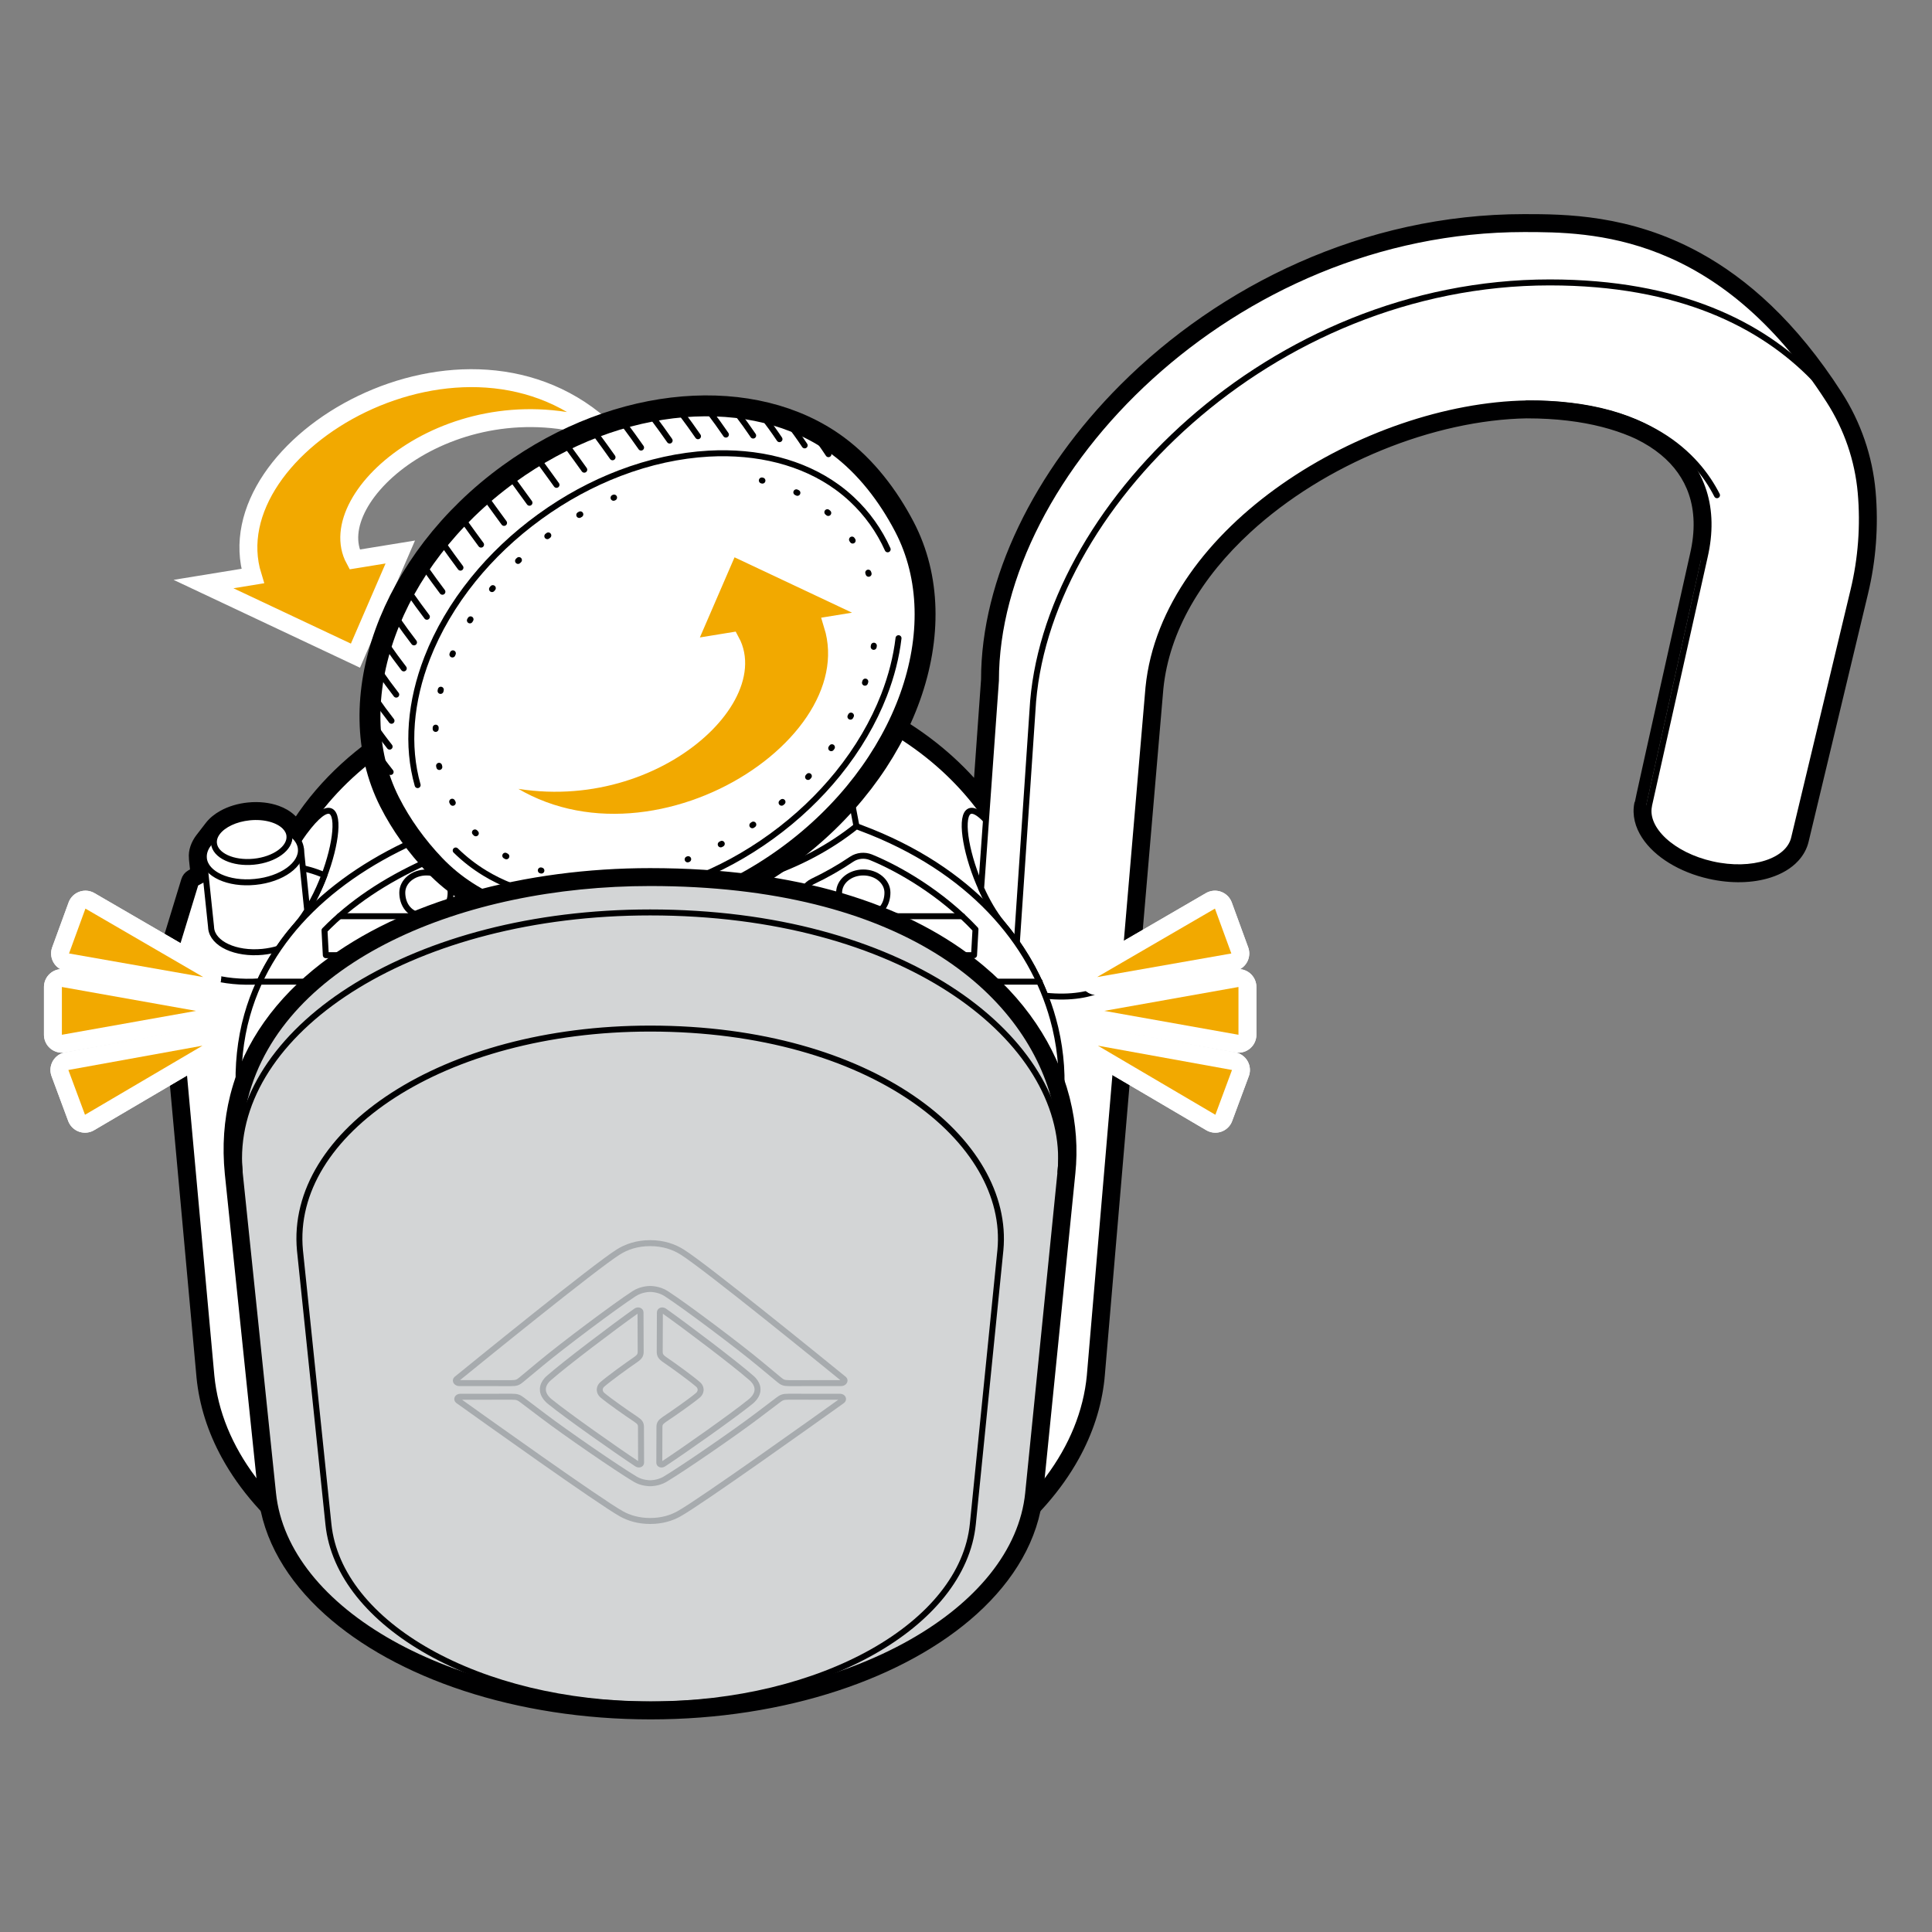 <?xml version="1.0" encoding="UTF-8"?><svg xmlns="http://www.w3.org/2000/svg" width="161.749" height="161.749" viewBox="0 0 161.749 161.749"><rect x="0" y="0" width="161.749" height="161.749" fill="#808080" stroke="none"/><g id="uuid-4b40a15c-89a4-400e-b81c-2cf73d6400c8"><g id="uuid-7f59cc2a-00d1-45a0-b5b2-4e48640c64f9"><path d="M87.79,92.237l-2.705,28.764M25.866,70.843c.516-.753.921-1.244,1.219-1.552-.003.072-.008.151-.015.235-.158,1.897-1.286,5.171-2.882,7.144M84.637,69.712c-.904-1.319-1.707-2.225-2.436-2.607-.236-.124-.527-.227-.852-.226-.305.001-.599.095-.849.281-.345.257-.514.618-.601.905-.147.482-.156,1.063-.109,1.627.188,2.256,1.448,5.921,3.321,8.236M152.57,30.944c-2.155-2.213-4.907-4.2-8.402-5.675-3.862-1.63-8.608-2.624-14.423-2.624-12.64,0-24.022,5.436-32.077,13.081-7.179,6.814-11.797,15.465-12.226,23.701l-1.309,19.419M127.838,34.776c4.978,0,8.375,1.098,10.696,2.523,2.276,1.397,3.577,3.146,4.322,4.614M37.438,69.851l.541-2.851c.043-.226.15-.436.321-.631.262-.299.668-.549,1.143-.705,4.102-1.34,8.058-2.117,14.682-2.117,6.624,0,10.58.777,14.682,2.117.475.155.881.406,1.143.705.171.195.278.405.321.631l.448,2.358M69.411,65.655c-3.811,2.943-9.283,4.819-15.404,4.819-6.048,0-11.462-1.833-15.269-4.719M41.021,75.708h-12.608M80.561,75.708h-13.606M50.406,75.708h-4.327M61.898,75.708h-4.408M21.731,83.184h65.311M34.419,136.6c5.547,2.79,12.515,4.439,20.059,4.439s14.5-1.648,20.045-4.437c3.882-1.952,7.095-4.478,9.31-7.417,2.658-2.108,4.8-4.526,6.268-7.178,1.141-2.062,1.873-4.263,2.118-6.561.007-.068.014-.136.025-.297,0,0,0,0-.004.073l2.932-34.441h0s1.975-23.111,1.976-23.126c.496-4.946,3.278-9.51,7.362-13.268,6.283-5.782,15.463-9.48,23.337-9.613,5-.043,8.928,1.099,11.353,3.095,1.159.954,1.98,2.106,2.432,3.439.486,1.433.565,3.134.104,5.117,0,0-4.677,20.879-4.677,21.036,0-.068.007-.135.021-.202-.201.975.075,1.923.596,2.728,1.012,1.567,3.062,2.811,5.443,3.345,1.82.411,3.612.36,5.054-.105.858-.276,1.637-.714,2.204-1.337.39-.428.678-.941.806-1.513l4.967-20.728c.658-2.735.882-5.627.627-8.506-.257-2.897-1.224-5.699-2.793-8.143-3.793-5.907-7.876-9.485-11.817-11.638-5.802-3.17-11.187-3.186-14.574-3.186-13.366,0-25.355,5.961-33.611,14.217-7.16,7.16-11.6,16.139-11.598,24.511l-.629,8.827c-2.073-2.394-4.717-4.526-7.968-6.229-4.997-2.618-11.407-4.209-19.361-4.209-7.44,0-14.778,1.755-20.666,5.179-3.64,2.117-6.741,4.88-8.954,8.272l-.243-.246c-.02-.021-.042-.04-.064-.059-.348-.33-.781-.571-1.238-.736-.724-.261-1.582-.358-2.465-.271-.822.081-1.589.315-2.223.666-.444.246-.847.563-1.148.953-.002.002-.004.005-.006.007-.014.018-.027.036-.029.039-.017.022-.731.947-.735.951-.404.529-.652,1.176-.588,1.796v.02c0,.035.002.07.005.104l.101.96c-.1.053-.198.108-.295.164-.219.127-.382.332-.456.574l-1.878,6.144c-.038.124-.051.254-.04.383,0,0,3.194,35.079,3.194,35.085.225,2.323.948,4.55,2.088,6.635,1.468,2.685,3.627,5.132,6.313,7.263,2.216,2.94,5.432,5.468,9.317,7.421Z" style="fill:none; stroke:#000001; stroke-linecap:round; stroke-linejoin:round; stroke-width:.5px;"/><path d="M88.039,92.261l-2.705,28.764M25.66,70.702c.777-1.134,1.324-1.71,1.657-1.953.025.183.032.447.003.798-.162,1.942-1.306,5.264-2.937,7.28M84.431,69.853c-.905-1.319-1.678-2.177-2.346-2.527-.213-.112-.463-.198-.735-.197-.253,0-.495.078-.701.232-.285.212-.432.517-.511.777-.133.437-.145.981-.099,1.534.184,2.211,1.428,5.827,3.266,8.099M152.391,31.118c-2.132-2.19-4.857-4.158-8.32-5.619-3.827-1.615-8.539-2.604-14.326-2.604-12.567,0-23.891,5.405-31.905,13.013-7.146,6.783-11.723,15.377-12.149,23.537l-1.309,19.419M127.838,34.526c5.015,0,8.459,1.106,10.827,2.56,2.321,1.425,3.652,3.212,4.414,4.714M37.192,69.804l.541-2.851c.052-.275.182-.525.379-.749.299-.339.746-.612,1.253-.777,4.128-1.349,8.111-2.129,14.76-2.129,6.649,0,10.632.78,14.76,2.129.507.166.955.438,1.253.777.197.224.327.474.379.749l.448,2.358M69.564,65.853c-3.859,2.98-9.387,4.872-15.556,4.872-6.096,0-11.564-1.847-15.42-4.77M41.021,75.958h-12.608M80.561,75.958h-13.606M50.406,75.958h-4.327M61.898,75.958h-4.408M21.731,82.934h65.311M34.531,136.377c5.509,2.77,12.438,4.413,19.947,4.413s14.426-1.641,19.932-4.41c3.867-1.945,7.054-4.457,9.242-7.37,2.648-2.096,4.776-4.496,6.229-7.123,1.126-2.035,1.846-4.204,2.088-6.466.007-.067.014-.134.023-.271,0,0,0,0-.003.052l2.932-34.441s1.976-23.129,1.976-23.129c.504-5.025,3.328-9.642,7.442-13.427,6.326-5.821,15.564-9.545,23.504-9.679,5.032-.043,9.027,1.104,11.514,3.152,1.192.981,2.042,2.171,2.51,3.552.503,1.484.58,3.233.111,5.251,0,0-4.671,20.861-4.671,20.982,0-.051.005-.102.015-.151-.184.895.066,1.777.561,2.542.966,1.495,2.949,2.712,5.288,3.236,1.784.403,3.53.35,4.922-.099.829-.267,1.566-.685,2.096-1.267.364-.399.629-.874.748-1.403l4.967-20.729c.652-2.708.874-5.573.621-8.426s-1.207-5.619-2.754-8.03c-3.773-5.876-7.826-9.423-11.726-11.554-5.743-3.137-11.072-3.156-14.454-3.156-13.292,0-25.219,5.928-33.435,14.144-7.128,7.128-11.527,16.046-11.525,24.352l-.673,9.44c-2.108-2.559-4.855-4.839-8.29-6.638-4.956-2.596-11.324-4.181-19.245-4.181-7.404,0-14.697,1.747-20.541,5.145-3.705,2.154-6.84,4.98-9.038,8.453l-.462-.468c-.017-.017-.035-.033-.053-.049-.318-.304-.721-.53-1.156-.687-.685-.247-1.505-.341-2.355-.257-.791.078-1.526.303-2.126.636-.421.233-.795.53-1.071.887-.002.002-.003.005-.005.007-.015.019-.029.039-.029.04,0,0-.731.947-.734.951-.374.49-.595,1.076-.537,1.645q0,.01.004.098l.118,1.128c-.149.077-.294.156-.436.238-.164.095-.287.249-.342.43l-1.878,6.144c-.028.093-.038.19-.03.287,0,0,3.194,35.079,3.194,35.083.222,2.287.933,4.481,2.059,6.539,1.454,2.659,3.598,5.088,6.274,7.207,2.189,2.914,5.379,5.428,9.249,7.374Z" style="fill:none; stroke:#000001; stroke-linecap:round; stroke-linejoin:round; stroke-width:.5px;"/><path d="M88.288,92.284l-2.705,28.764M25.453,70.56c.907-1.322,1.529-1.935,1.896-2.127.058-.03.098-.044.122-.05.012.021.03.057.048.117.065.212.091.57.049,1.067-.165,1.987-1.327,5.358-2.992,7.417M84.224,69.995c-.905-1.32-1.648-2.128-2.256-2.447-.19-.1-.399-.169-.618-.168-.201,0-.391.062-.553.182-.226.168-.35.416-.421.649-.119.392-.134.899-.089,1.44.18,2.166,1.407,5.733,3.211,7.963M152.212,31.293c-2.11-2.166-4.806-4.115-8.238-5.563-3.793-1.601-8.471-2.585-14.229-2.585-12.495,0-23.759,5.375-31.733,12.944-7.113,6.751-11.65,15.289-12.072,23.372l-1.309,19.419M127.838,34.276c5.053,0,8.544,1.115,10.958,2.597,2.367,1.453,3.726,3.277,4.506,4.814M36.947,69.758l.541-2.851c.062-.325.214-.614.437-.867.335-.38.824-.674,1.363-.85,4.155-1.358,8.163-2.142,14.838-2.142,6.674,0,10.683.784,14.838,2.142.539.176,1.029.469,1.363.85.223.253.375.543.437.867l.448,2.358M69.717,66.051c-3.908,3.018-9.491,4.924-15.709,4.924-6.144,0-11.667-1.861-15.571-4.821M41.021,76.208h-12.608M80.561,76.208h-13.606M50.406,76.208h-4.327M61.898,76.208h-4.408M21.731,82.684h65.311M34.644,136.153c5.471,2.751,12.361,4.386,19.835,4.386s14.352-1.633,19.82-4.383c3.852-1.937,7.014-4.436,9.174-7.322,2.639-2.084,4.752-4.467,6.191-7.068,1.111-2.008,1.82-4.146,2.058-6.371.006-.059.012-.119.02-.213,0-.01.002-.02.002-.031t-.002.031l2.932-34.441s1.977-23.133,1.977-23.133c.512-5.104,3.378-9.773,7.521-13.586,6.369-5.861,15.665-9.61,23.671-9.745,5.064-.044,9.125,1.11,11.675,3.209,1.225,1.008,2.103,2.236,2.588,3.665.521,1.535.596,3.332.119,5.386,0,0-4.665,20.844-4.665,20.927,0-.034.003-.068.01-.101-.168.816.057,1.631.526,2.356.919,1.423,2.835,2.613,5.133,3.128,1.748.395,3.448.34,4.791-.093.799-.257,1.494-.656,1.988-1.198.338-.37.58-.806.689-1.293l4.967-20.729c.646-2.682.866-5.52.615-8.345-.25-2.815-1.19-5.54-2.716-7.917-3.753-5.845-7.776-9.361-11.636-11.47-5.683-3.105-10.957-3.125-14.334-3.125-13.217,0-25.083,5.896-33.258,14.071-7.095,7.095-11.454,15.953-11.453,24.193l-.718,10.076c-2.134-2.734-4.984-5.172-8.61-7.07-4.914-2.574-11.241-4.152-19.129-4.152-7.367,0-14.615,1.739-20.415,5.111-3.771,2.193-6.938,5.081-9.119,8.638l-.685-.693c-.013-.013-.027-.026-.041-.037-.288-.277-.661-.49-1.074-.639-.646-.233-1.428-.324-2.246-.243-.761.075-1.462.291-2.03.606-.398.221-.744.497-.994.821-.002.002-.003.004-.005.006-.013.017-.026.035-.03.04,0,0-.731.947-.733.949-.344.451-.537.976-.486,1.493q0,.01.003.072l.136,1.3c-.199.098-.391.201-.578.309-.11.063-.191.166-.228.287l-1.878,6.144c-.019.062-.026.127-.02.191,0,0,3.194,35.079,3.194,35.082.218,2.25.918,4.412,2.029,6.444,1.44,2.633,3.569,5.044,6.235,7.151,2.161,2.888,5.326,5.388,9.181,7.327Z" style="fill:none; stroke:#000001; stroke-linecap:round; stroke-linejoin:round; stroke-width:.5px;"/><path d="M88.537,92.308l-2.705,28.764M25.247,70.419c.906-1.322,1.559-1.983,1.986-2.207.122-.064.209-.083.266-.083.047,0,.08.013.108.034.047.035.105.112.151.265.078.257.102.652.059,1.16-.169,2.031-1.347,5.452-3.047,7.553M84.018,70.136c-.905-1.321-1.618-2.08-2.166-2.367-.168-.088-.336-.141-.501-.14-.15,0-.287.046-.405.133-.166.124-.268.315-.331.521-.106.347-.123.817-.079,1.347.177,2.121,1.387,5.64,3.156,7.826M152.033,31.467c-2.087-2.143-4.756-4.073-8.156-5.507-3.758-1.586-8.403-2.565-14.132-2.565-12.423,0-23.627,5.344-31.561,12.875-7.08,6.72-11.576,15.201-11.994,23.208l-1.309,19.419M127.838,34.026c5.09,0,8.629,1.123,11.088,2.634,2.412,1.481,3.801,3.343,4.598,4.914M36.701,69.711l.541-2.851c.071-.374.246-.704.495-.986.371-.421.902-.736,1.473-.922,4.181-1.366,8.216-2.154,14.915-2.154,6.699,0,10.734.788,14.915,2.154.571.187,1.103.501,1.473.922.248.282.424.612.495.986l.448,2.358M69.87,66.249c-3.957,3.056-9.595,4.976-15.862,4.976-6.192,0-11.77-1.875-15.722-4.872M41.021,76.458h-12.608M80.561,76.458h-13.606M50.406,76.458h-4.327M61.898,76.458h-4.408M21.731,82.434h65.311M34.756,135.93c5.433,2.732,12.284,4.359,19.722,4.359s14.278-1.626,19.708-4.357c3.849-1.936,6.993-4.43,9.079-7.254,2.642-2.077,4.749-4.449,6.179-7.033,1.097-1.982,1.794-4.087,2.028-6.277.007-.062.013-.125.02-.208,0-.003,0-.006,0-.01h0s0,0,0,.01v-.01h0c.056-.659,2.931-34.431,2.931-34.431l1.977-23.137c.519-5.183,3.427-9.905,7.6-13.745,6.412-5.9,15.766-9.675,23.838-9.811,5.095-.044,9.224,1.115,11.837,3.266,1.257,1.035,2.165,2.3,2.666,3.777.538,1.586.611,3.431.126,5.521,0,0-4.658,20.822-4.654,20.822h0c-.152.736.048,1.484.491,2.17.873,1.352,2.721,2.514,4.978,3.02,1.712.387,3.366.33,4.659-.087.77-.248,1.423-.627,1.88-1.128.312-.342.532-.739.631-1.182l4.968-20.729h0c.639-2.656.857-5.467.609-8.265-.246-2.775-1.173-5.46-2.677-7.804-3.733-5.813-7.726-9.299-11.545-11.385-5.624-3.072-10.842-3.095-14.214-3.095-13.142,0-24.947,5.863-33.081,13.998-7.063,7.063-11.381,15.861-11.38,24.034l-.765,10.738c-2.151-2.918-5.102-5.525-8.928-7.529-4.873-2.552-11.159-4.124-19.013-4.124-7.33,0-14.533,1.731-20.289,5.077-3.839,2.232-7.039,5.186-9.198,8.829-.021-.023-.042-.046-.064-.069l-.845-.855c-.009-.009-.018-.017-.028-.024-.258-.251-.601-.451-.995-.592-.607-.219-1.351-.308-2.136-.23-.73.072-1.398.279-1.933.575-.376.208-.692.464-.918.756-.001.002-.003.004-.004.005-.012.016-.024.031-.03.041,0,0-.731.947-.732.948-.315.412-.48.877-.435,1.341q0,.01.001.046l.155,1.474c-.25.118-.49.244-.719.377-.055.032-.096.083-.114.143,0,0-1.878,6.144-1.888,6.24,0,0,3.194,35.079,3.194,35.08.215,2.214.903,4.343,2,6.348,1.43,2.615,3.554,5.016,6.176,7.068,2.134,2.873,5.28,5.369,9.132,7.306Z" style="fill:none; stroke:#000001; stroke-linecap:round; stroke-linejoin:round; stroke-width:.5px;"/></g><path d="M88.363,86.083l-2.025-.01-2.291,27.232v.01c-.934,11.021-13.832,19.77-29.572,19.77s-28.628-8.73-29.582-19.741l-2.399-27.527-2.015-.01,2.291-9.802c2.999-12.81,17.057-19.711,31.656-19.711,19.544,0,29.247,9.772,31.636,19.967l2.3,9.821Z" style="fill:#fff; stroke:#000001; stroke-linecap:round; stroke-linejoin:round; stroke-width:.5px;"/><line x1="88.786" y1="92.331" x2="86.081" y2="121.096" style="fill:#d3d5d6; stroke:#000001; stroke-linecap:round; stroke-linejoin:round; stroke-width:.5px;"/><path d="M94.175,80.698l-2.932,34.441v.011c-1.155,12.294-17.189,22.038-36.768,22.038s-35.59-9.732-36.779-22.003l-3.194-35.079,79.672.592Z" style="fill:#fff; stroke:#000001; stroke-linecap:round; stroke-linejoin:round; stroke-width:.5px;"/><path d="M25.041,70.278c4.701-6.856,3.393,2.733-.076,7.021" style="fill:none; stroke:#000001; stroke-linecap:round; stroke-linejoin:round; stroke-width:.5px;"/><path d="M83.812,70.278c-4.701-6.856-3.393,2.733.076,7.021" style="fill:none; stroke:#000001; stroke-linecap:round; stroke-linejoin:round; stroke-width:.5px;"/><path d="M87.515,83.361c4.332.455,6.536-1.3,6.66-2.664l1.977-23.14c1.337-13.341,18.246-23.555,31.685-23.781,10.254-.089,16.782,4.66,14.874,12.869,0,0-4.653,20.808-4.653,20.818-.403,1.956,1.947,4.149,5.279,4.896,3.352.757,6.43-.236,6.872-2.212l4.968-20.729c.633-2.63.849-5.413.603-8.184-.243-2.734-1.155-5.381-2.638-7.691-9.18-14.298-19.897-14.365-25.549-14.365-24.419,0-44.212,20.359-44.212,37.8l-1.24,17.389c.482,1.071,1.073,2.101,1.745,2.932,1.608,1.907,2.808,3.959,3.627,6.063Z" style="fill:#fff; stroke:#000001; stroke-linecap:round; stroke-linejoin:round; stroke-width:.5px;"/><path d="M151.854,31.641c-4.347-4.464-11.252-7.997-22.108-7.997-23.377,0-42.428,19.035-43.306,35.85l-1.309,19.419" style="fill:none; stroke:#000001; stroke-linecap:round; stroke-linejoin:round; stroke-width:.5px;"/><path d="M27.155,73.273c-.541,1.445-1.298,2.91-2.192,4.021-1.308,1.475-2.399,3.097-3.215,4.866-3.087.216-5.84-.619-7.245-2.055l1.878-6.144c1.327-.767,3.028-1.308,4.906-1.484,2.232-.226,4.306.098,5.869.796Z" style="fill:#fff; stroke:#000001; stroke-linecap:round; stroke-linejoin:round; stroke-width:.5px;"/><path d="M25.72,76.222c-.823,1.337-1.285,1.52-2.409,3.205-.413.128-.865.216-1.337.265-2.241.216-4.159-.669-4.296-1.976l-.01-.138-.6-5.712,8.12-.836.531,5.191Z" style="fill:#fff; stroke:#000001; stroke-linecap:round; stroke-linejoin:round; stroke-width:.5px;"/><path d="M25.189,71.032v.02c.128,1.317-1.593,2.566-3.834,2.782-2.232.226-4.149-.659-4.286-1.966v-.02c-.039-.413.098-.816.383-1.19l.767-.993.619-.049c.59-.285,1.298-.482,2.065-.551.836-.079,1.632-.01,2.3.187l.649-.049.845.855c.275.285.452.61.492.973Z" style="fill:#fff; stroke:#000001; stroke-linecap:round; stroke-linejoin:round; stroke-width:.5px;"/><path d="M20.895,68.429c1.258-.125,2.385.199,2.954.774.221.223.357.483.384.77.098,1.026-1.238,1.997-2.984,2.17-1.746.173-3.24-.518-3.338-1.544-.031-.323.081-.641.303-.93.482-.628,1.485-1.121,2.681-1.24Z" style="fill:#fff; stroke:#000001; stroke-linecap:round; stroke-linejoin:round; stroke-width:.5px;"/><path d="M127.838,33.776c10.157,0,14.264,4.442,15.91,7.684" style="fill:none; stroke:#000001; stroke-linecap:round; stroke-linejoin:round; stroke-width:.5px;"/><path d="M88.788,92.339l-2.71,28.74v.01c-.99,10.57-14.77,18.95-31.6,18.95s-30.6-8.37-31.62-18.92l-2.79-28.74c-.22-2.34-.06-4.53.41-6.57.01-.05.03-.1.04-.16,1.78-7.33,7.75-12.67,15.55-15.83.23-.09.46-.18.7-.27,4.34,3.29,10.45,5.34,17.22,5.34,7.03,0,13.35-2.21,17.71-5.72.42.16.84.32,1.24.48,8.95,3.62,13.83,9.88,15.38,16.27.01.05.03.11.04.16.49,2.1.63,4.22.43,6.26Z" style="fill:#fff; stroke:#000001; stroke-linecap:round; stroke-linejoin:round; stroke-width:.5px;"/><path d="M41.228,79.969h-13.95l-.11-2.08c2.19-2.25,5.04-4.17,8.46-5.71.52-.23,1.12-.19,1.6.12,1.14.72,2.34,1.36,3.61,1.92l.39,5.75Z" style="fill:none; stroke:#000001; stroke-linecap:round; stroke-linejoin:round; stroke-width:.5px;"/><path d="M61.938,75.949l-.17,4.02h-15.56l-.17-4.01c2.53.62,5.21.93,7.95.93,2.72,0,5.4-.33,7.95-.94Z" style="fill:#fff; stroke:#000001; stroke-linecap:round; stroke-linejoin:round; stroke-width:.5px;"/><path d="M81.668,77.809l-.12,2.16h-14.8l.32-4.75c.04-.61.41-1.15.96-1.42,1.16-.55,2.26-1.18,3.28-1.87.47-.31,1.07-.37,1.6-.16,2.33.95,5.9,2.99,8.76,6.04Z" style="fill:none; stroke:#000001; stroke-linecap:round; stroke-linejoin:round; stroke-width:.5px;"/><path d="M36.456,69.664l.541-2.851c.2-1.052,1.126-1.769,2.136-2.099,4.207-1.375,8.268-2.167,14.993-2.167,6.724,0,10.786.792,14.993,2.167,1.01.33,1.936,1.047,2.136,2.099l.448,2.358" style="fill:none; stroke:#000001; stroke-linecap:round; stroke-linejoin:round; stroke-width:.5px;"/><path d="M70.022,66.447c-4.006,3.093-9.699,5.028-16.015,5.028-6.24,0-11.873-1.89-15.873-4.922" style="fill:none; stroke:#000001; stroke-linecap:round; stroke-linejoin:round; stroke-width:.5px;"/><path d="M61.938,75.949l-.17,4.02h-15.56l-.17-4.01c2.53.62,5.21.93,7.95.93,2.72,0,5.4-.33,7.95-.94Z" style="fill:none; stroke:#000001; stroke-linecap:round; stroke-linejoin:round; stroke-width:.5px;"/><line x1="41.021" y1="76.708" x2="28.413" y2="76.708" style="fill:none; stroke:#000001; stroke-linecap:round; stroke-linejoin:round; stroke-width:.5px;"/><line x1="80.561" y1="76.708" x2="66.955" y2="76.708" style="fill:none; stroke:#000001; stroke-linecap:round; stroke-linejoin:round; stroke-width:.5px;"/><line x1="50.406" y1="76.708" x2="46.079" y2="76.708" style="fill:none; stroke:#000001; stroke-linecap:round; stroke-linejoin:round; stroke-width:.5px;"/><line x1="61.898" y1="76.708" x2="57.49" y2="76.708" style="fill:none; stroke:#000001; stroke-linecap:round; stroke-linejoin:round; stroke-width:.5px;"/><line x1="21.731" y1="82.184" x2="87.043" y2="82.184" style="fill:none; stroke:#000001; stroke-linecap:round; stroke-linejoin:round; stroke-width:.5px;"/><path d="M72.274,73.044c1.117,0,2.023.755,2.023,1.686s-.53,1.978-2.023,1.978-2.023-1.047-2.023-1.978.906-1.686,2.023-1.686Z" style="fill:none; stroke:#000001; stroke-linecap:round; stroke-linejoin:round; stroke-width:.5px;"/><path d="M35.703,73.044c-1.117,0-2.023.755-2.023,1.686,0,.931.53,1.978,2.023,1.978s2.023-1.047,2.023-1.978c0-.931-.906-1.686-2.023-1.686Z" style="fill:none; stroke:#000001; stroke-linecap:round; stroke-linejoin:round; stroke-width:.5px;"/></g><g id="uuid-45e67035-8bda-4ece-bd2e-4eb00602947b"><path d="M50.866,36.127c-11.808-11.3-33.096,1.107-29.71,12.1l-4.119.671,12.722,5.995,3.753-8.678-3.826.623c-2.868-5.311,8.541-15.154,21.18-10.711Z" style="fill:#f2a900;"/><path d="M50.866,36.127c-11.808-11.3-33.096,1.107-29.71,12.1l-4.119.671,12.722,5.995,3.753-8.678-3.826.623c-2.868-5.311,8.541-15.154,21.18-10.711Z" style="fill:#f2a900;"/><path d="M50.866,36.127c-11.808-11.3-33.096,1.107-29.71,12.1l-4.119.671,12.722,5.995,3.753-8.678-3.826.623c-2.868-5.311,8.541-15.154,21.18-10.711Z" style="fill:none; stroke:#fff; stroke-miterlimit:10; stroke-width:1.5px;"/><path d="M36.828,71.986c6.331,6.652,18.69,6.459,28.643-.765,9.885-7.175,13.911-18.755,9.692-26.83-1.317-2.52-3.129-4.902-5.417-6.589-6.687-4.932-17.737-4.18-26.794,2.394-9.816,7.125-13.855,18.594-9.779,26.66.947,1.874,2.208,3.609,3.655,5.13Z" style="fill:none; stroke:#000001; stroke-width:3px;"/><path d="M74.317,45.99c-.708-1.575-1.724-2.999-2.994-4.185-.389-.363-.802-.704-1.235-1.018-2.888-2.097-6.677-3.036-10.76-2.808-2.421.135-4.945.68-7.447,1.636-2.285.873-4.552,2.09-6.703,3.652s-4.01,3.339-5.549,5.241c-1.684,2.082-2.984,4.313-3.863,6.573-1.416,3.644-1.736,7.362-.801,10.65" style="fill:none; stroke:#000001; stroke-width:3px;"/><path d="M38.152,71.204c.734.72,1.551,1.356,2.437,1.895,2.755,1.675,6.188,2.413,9.859,2.209,2.421-.135,4.945-.68,7.447-1.636,2.285-.873,4.552-2.09,6.703-3.652s4.01-3.339,5.549-5.241c1.684-2.082,2.984-4.313,3.863-6.573.619-1.592,1.028-3.198,1.215-4.776" style="fill:none; stroke:#000001; stroke-width:3px;"/><path d="M57.571,71.948c2.059-.789,4.102-1.887,6.041-3.295s3.616-3.009,5.004-4.722c1.52-1.875,2.694-3.884,3.488-5.917,1.716-4.391,1.661-8.899-.507-12.432-.768-1.251-1.806-2.365-2.995-3.226-1.399-1.014-3.035-1.724-4.82-2.131" style="fill:none; stroke:#000001; stroke-width:3px;"/><path d="M57.571,71.948l.045-.017" style="fill:none; stroke:#000001; stroke-width:3px;"/><path d="M60.34,70.692c1.112-.586,2.208-1.266,3.272-2.038,1.939-1.407,3.616-3.009,5.004-4.722,1.52-1.875,2.694-3.884,3.488-5.917,1.715-4.391,1.661-8.899-.507-12.432-.768-1.251-1.806-2.365-2.995-3.226-.998-.723-2.117-1.292-3.324-1.707" style="fill:none; stroke:#000001; stroke-width:3px;"/><path d="M63.832,40.237c-.017-.004-.034-.008-.05-.012" style="fill:none; stroke:#000001; stroke-width:3px;"/><path d="M51.411,41.656c-1.786.756-3.552,1.747-5.239,2.971-1.939,1.407-3.616,3.009-5.004,4.722-1.52,1.875-2.694,3.884-3.488,5.917-1.625,4.159-1.662,8.423.181,11.864.942,1.759,2.424,3.296,4.131,4.331,1.017.617,2.138,1.091,3.335,1.423" style="fill:none; stroke:#000001; stroke-width:3px;"/><path d="M51.411,41.656c-.015.006-.03.013-.044.019" style="fill:none; stroke:#000001; stroke-width:3px;"/><path d="M48.586,43.061c-.818.47-1.625.992-2.414,1.565-1.939,1.407-3.616,3.009-5.004,4.722-1.52,1.875-2.694,3.884-3.488,5.917-1.625,4.159-1.662,8.423.181,11.864.942,1.759,2.424,3.296,4.131,4.331.573.347,1.178.65,1.812.907" style="fill:none; stroke:#000001; stroke-width:3px;"/><path d="M45.277,72.871c.016.005.033.009.049.014" style="fill:none; stroke:#000001; stroke-width:3px;"/><path d="M42.952,40.196l.688.948.688.947" style="fill:none; stroke:#000001; stroke-width:3px;"/><path d="M45.215,38.696c.273.374.483.662.69.947.211.29.418.577.686.949" style="fill:none; stroke:#000001; stroke-width:3px;"/><path d="M47.54,37.425c.274.373.484.66.691.946.21.289.417.577.684.952" style="fill:none; stroke:#000001; stroke-width:3px;"/><path d="M49.907,36.384c.274.372.485.658.693.946.209.289.416.577.682.954" style="fill:none; stroke:#000001; stroke-width:3px;"/><path d="M52.313,35.593c.267.36.473.64.678.922.208.288.415.577.68.956" style="fill:none; stroke:#000001; stroke-width:3px;"/><path d="M54.72,35.025c.26.349.463.623.664.902.208.287.413.577.679.958" style="fill:none; stroke:#000001; stroke-width:3px;"/><path d="M57.119,34.695c.249.333.446.597.641.868.207.286.412.577.677.96" style="fill:none; stroke:#000001; stroke-width:3px;"/><path d="M59.496,34.607c.231.308.417.558.603.815.206.285.411.577.675.962" style="fill:none; stroke:#000001; stroke-width:3px;"/><path d="M61.84,34.77c.203.269.373.497.542.731.205.284.41.576.673.964" style="fill:none; stroke:#000001; stroke-width:3px;"/><path d="M64.146,35.205c.16.212.301.401.442.596.204.283.409.576.671.966" style="fill:none; stroke:#000001; stroke-width:3px;"/><path d="M66.428,35.953c.093.125.181.245.27.367.204.282.408.576.67.968" style="fill:none; stroke:#000001; stroke-width:3px;"/><path d="M68.742,37.124c.187.261.378.539.618.9" style="fill:none; stroke:#000001; stroke-width:3px;"/><path d="M40.823,41.883c.271.376.48.664.687.949.211.29.419.576.69.946" style="fill:none; stroke:#000001; stroke-width:3px;"/><path d="M38.895,43.7c.27.376.478.665.686.951.21.289.42.575.693.945" style="fill:none; stroke:#000001; stroke-width:3px;"/><path d="M37.172,45.628c.269.376.476.665.684.952.21.288.42.574.695.944" style="fill:none; stroke:#000001; stroke-width:3px;"/><path d="M35.674,47.67c.26.365.462.648.667.93.209.287.42.573.698.943" style="fill:none; stroke:#000001; stroke-width:3px;"/><path d="M34.388,49.783c.252.356.449.633.651.911.208.286.42.572.7.942" style="fill:none; stroke:#000001; stroke-width:3px;"/><path d="M33.331,51.961c.239.34.43.609.626.879.208.285.421.571.703.941" style="fill:none; stroke:#000001; stroke-width:3px;"/><path d="M32.51,54.194c.221.315.401.57.588.826.207.284.421.57.705.94" style="fill:none; stroke:#000001; stroke-width:3px;"/><path d="M31.939,56.473c.193.277.357.508.527.742.206.283.421.568.708.939" style="fill:none; stroke:#000001; stroke-width:3px;"/><path d="M31.638,58.801c.152.218.289.41.43.605.206.282.421.567.71.938" style="fill:none; stroke:#000001; stroke-width:3px;"/><path d="M31.642,61.202c.09.127.176.248.265.37.205.281.422.566.713.937" style="fill:none; stroke:#000001; stroke-width:3px;"/><path d="M32.039,63.765c.19.258.395.526.665.866" style="fill:none; stroke:#000001; stroke-width:3px;"/><path d="M36.828,71.986c6.331,6.652,18.69,6.459,28.643-.765,9.885-7.175,13.911-18.755,9.692-26.83-1.317-2.52-3.129-4.902-5.417-6.589-6.687-4.932-17.737-4.18-26.794,2.394-9.816,7.125-13.855,18.594-9.779,26.66.947,1.874,2.208,3.609,3.655,5.13Z" style="fill:#fff; stroke:#000001; stroke-linecap:round; stroke-linejoin:round; stroke-width:.5px;"/><path d="M74.317,45.99c-.708-1.575-1.724-2.999-2.994-4.185-.389-.363-.802-.704-1.235-1.018-2.888-2.097-6.677-3.036-10.76-2.808-2.421.135-4.945.68-7.447,1.636-2.285.873-4.552,2.09-6.703,3.652s-4.01,3.339-5.549,5.241c-1.684,2.082-2.984,4.313-3.863,6.573-1.416,3.644-1.736,7.362-.801,10.65" style="fill:none; stroke:#000001; stroke-linecap:round; stroke-linejoin:round; stroke-width:.5px;"/><path d="M38.152,71.204c.734.72,1.551,1.356,2.437,1.895,2.755,1.675,6.188,2.413,9.859,2.209,2.421-.135,4.945-.68,7.447-1.636,2.285-.873,4.552-2.09,6.703-3.652s4.01-3.339,5.549-5.241c1.684-2.082,2.984-4.313,3.863-6.573.619-1.592,1.028-3.198,1.215-4.776" style="fill:none; stroke:#000001; stroke-linecap:round; stroke-linejoin:round; stroke-width:.5px;"/><path d="M57.571,71.948l.045-.017" style="fill:none; stroke:#000001; stroke-linecap:round; stroke-linejoin:round; stroke-width:.5px;"/><path d="M60.34,70.692c1.112-.586,2.208-1.266,3.272-2.038,1.939-1.407,3.616-3.009,5.004-4.722,1.52-1.875,2.694-3.884,3.488-5.917,1.715-4.391,1.661-8.899-.507-12.432-.768-1.251-1.806-2.365-2.995-3.226-.998-.723-2.117-1.292-3.324-1.707" style="fill:none; stroke:#000001; stroke-dasharray:.1 2.994; stroke-linecap:round; stroke-linejoin:round; stroke-width:.5px;"/><path d="M63.832,40.237c-.017-.004-.034-.008-.05-.012" style="fill:none; stroke:#000001; stroke-linecap:round; stroke-linejoin:round; stroke-width:.5px;"/><path d="M51.411,41.656c-.015.006-.03.013-.044.019" style="fill:none; stroke:#000001; stroke-linecap:round; stroke-linejoin:round; stroke-width:.5px;"/><path d="M48.586,43.061c-.818.47-1.625.992-2.414,1.565-1.939,1.407-3.616,3.009-5.004,4.722-1.52,1.875-2.694,3.884-3.488,5.917-1.625,4.159-1.662,8.423.181,11.864.942,1.759,2.424,3.296,4.131,4.331.573.347,1.178.65,1.812.907" style="fill:none; stroke:#000001; stroke-dasharray:.104 3.108; stroke-linecap:round; stroke-linejoin:round; stroke-width:.5px;"/><path d="M45.277,72.871c.016.005.033.009.049.014" style="fill:none; stroke:#000001; stroke-linecap:round; stroke-linejoin:round; stroke-width:.5px;"/><path d="M42.952,40.196l.688.948.688.947" style="fill:none; stroke:#000001; stroke-linecap:round; stroke-linejoin:round; stroke-width:.5px;"/><path d="M45.215,38.696c.273.374.483.662.69.947.211.29.418.577.686.949" style="fill:none; stroke:#000001; stroke-linecap:round; stroke-linejoin:round; stroke-width:.5px;"/><path d="M47.54,37.425c.274.373.484.66.691.946.21.289.417.577.684.952" style="fill:none; stroke:#000001; stroke-linecap:round; stroke-linejoin:round; stroke-width:.5px;"/><path d="M49.907,36.384c.274.372.485.658.693.946.209.289.416.577.682.954" style="fill:none; stroke:#000001; stroke-linecap:round; stroke-linejoin:round; stroke-width:.5px;"/><path d="M52.313,35.593c.267.36.473.64.678.922.208.288.415.577.68.956" style="fill:none; stroke:#000001; stroke-linecap:round; stroke-linejoin:round; stroke-width:.5px;"/><path d="M54.72,35.025c.26.349.463.623.664.902.208.287.413.577.679.958" style="fill:none; stroke:#000001; stroke-linecap:round; stroke-linejoin:round; stroke-width:.5px;"/><path d="M57.119,34.695c.249.333.446.597.641.868.207.286.412.577.677.96" style="fill:none; stroke:#000001; stroke-linecap:round; stroke-linejoin:round; stroke-width:.5px;"/><path d="M59.496,34.607c.231.308.417.558.603.815.206.285.411.577.675.962" style="fill:none; stroke:#000001; stroke-linecap:round; stroke-linejoin:round; stroke-width:.5px;"/><path d="M61.84,34.77c.203.269.373.497.542.731.205.284.41.576.673.964" style="fill:none; stroke:#000001; stroke-linecap:round; stroke-linejoin:round; stroke-width:.5px;"/><path d="M64.146,35.205c.16.212.301.401.442.596.204.283.409.576.671.966" style="fill:none; stroke:#000001; stroke-linecap:round; stroke-linejoin:round; stroke-width:.5px;"/><path d="M66.428,35.953c.093.125.181.245.27.367.204.282.408.576.67.968" style="fill:none; stroke:#000001; stroke-linecap:round; stroke-linejoin:round; stroke-width:.5px;"/><path d="M68.742,37.124c.187.261.378.539.618.9" style="fill:none; stroke:#000001; stroke-linecap:round; stroke-linejoin:round; stroke-width:.5px;"/><path d="M40.823,41.883c.271.376.48.664.687.949.211.29.419.576.69.946" style="fill:none; stroke:#000001; stroke-linecap:round; stroke-linejoin:round; stroke-width:.5px;"/><path d="M38.895,43.7c.27.376.478.665.686.951.21.289.42.575.693.945" style="fill:none; stroke:#000001; stroke-linecap:round; stroke-linejoin:round; stroke-width:.5px;"/><path d="M37.172,45.628c.269.376.476.665.684.952.21.288.42.574.695.944" style="fill:none; stroke:#000001; stroke-linecap:round; stroke-linejoin:round; stroke-width:.5px;"/><path d="M35.674,47.67c.26.365.462.648.667.93.209.287.42.573.698.943" style="fill:none; stroke:#000001; stroke-linecap:round; stroke-linejoin:round; stroke-width:.5px;"/><path d="M34.388,49.783c.252.356.449.633.651.911.208.286.42.572.7.942" style="fill:none; stroke:#000001; stroke-linecap:round; stroke-linejoin:round; stroke-width:.5px;"/><path d="M33.331,51.961c.239.34.43.609.626.879.208.285.421.571.703.941" style="fill:none; stroke:#000001; stroke-linecap:round; stroke-linejoin:round; stroke-width:.5px;"/><path d="M32.51,54.194c.221.315.401.57.588.826.207.284.421.57.705.94" style="fill:none; stroke:#000001; stroke-linecap:round; stroke-linejoin:round; stroke-width:.5px;"/><path d="M31.939,56.473c.193.277.357.508.527.742.206.283.421.568.708.939" style="fill:none; stroke:#000001; stroke-linecap:round; stroke-linejoin:round; stroke-width:.5px;"/><path d="M31.638,58.801c.152.218.289.41.43.605.206.282.421.567.71.938" style="fill:none; stroke:#000001; stroke-linecap:round; stroke-linejoin:round; stroke-width:.5px;"/><path d="M31.642,61.202c.09.127.176.248.265.37.205.281.422.566.713.937" style="fill:none; stroke:#000001; stroke-linecap:round; stroke-linejoin:round; stroke-width:.5px;"/><path d="M32.039,63.765c.19.258.395.526.665.866" style="fill:none; stroke:#000001; stroke-linecap:round; stroke-linejoin:round; stroke-width:.5px;"/><g id="uuid-545d45ee-321c-4e3d-8f24-004902fbc57b"><path d="M21.063,98.06c-.034-.362-.051-.723-.051-1.081,0-3.509,1.617-6.916,4.607-9.906,5.668-5.668,16.138-9.681,28.808-9.681,13.228,0,23.234,4.124,28.699,9.589,3.107,3.107,4.713,6.606,4.713,10.024,0,.34-.016.68-.048,1.02M27.351,134.958c5.9,5.32,15.898,8.741,27.125,8.741s21.245-3.428,27.141-8.762c3.084-2.79,5.089-6.148,5.46-9.842,0-.003,0-.006,0-.009.001-.011.002-.022.003-.034l-.003.034c.001-.011.002-.022.003-.034h0c.001-.019.002-.038.002-.057l-.002.057h0c.107-1.059,2.7-26.827,2.7-26.827.211-2.022.069-4.116-.452-6.194-.013-.054-.027-.107-.041-.161-1.075-4.134-3.646-8.173-7.881-11.448-5.782-4.471-14.627-7.492-26.98-7.492-10.381,0-20.614,2.696-27.408,7.949-3.657,2.827-6.343,6.419-7.468,10.744-.013.052-.027.103-.04.155-.506,2.021-.667,4.183-.439,6.482l2.792,26.864c.383,3.691,2.395,7.046,5.486,9.833Z" style="fill:none; stroke:#000001; stroke-linecap:round; stroke-linejoin:round; stroke-width:.5px;"/><path d="M20.814,98.083c-.035-.37-.052-.738-.052-1.104,0-3.591,1.655-7.058,4.68-10.083,5.729-5.729,16.271-9.755,28.984-9.755,13.274,0,23.352,4.138,28.876,9.662,3.142,3.142,4.786,6.701,4.786,10.2,0,.348-.016.696-.049,1.044M27.518,134.772c5.842,5.267,15.773,8.676,26.958,8.676s21.135-3.417,26.974-8.697c3.052-2.76,5.016-6.065,5.383-9.757l-.004.066,2.703-26.861h0c.208-1.993.068-4.057-.446-6.107-.013-.053-.027-.106-.04-.159-1.06-4.077-3.598-8.07-7.792-11.313-5.727-4.428-14.513-7.44-26.828-7.44-10.346,0-20.519,2.688-27.255,7.897-3.622,2.801-6.271,6.348-7.379,10.609-.013.051-.026.102-.039.153-.499,1.992-.658,4.125-.432,6.395l2.792,26.864c.375,3.614,2.347,6.916,5.405,9.673Z" style="fill:none; stroke:#000001; stroke-linecap:round; stroke-linejoin:round; stroke-width:.5px;"/><path d="M20.565,98.107c-.036-.378-.053-.754-.053-1.128,0-3.673,1.693-7.199,4.754-10.26,5.789-5.789,16.403-9.828,29.161-9.828,13.32,0,23.469,4.152,29.053,9.735,3.177,3.177,4.859,6.797,4.859,10.377,0,.356-.017.712-.05,1.067M27.686,134.586c5.784,5.215,15.649,8.612,26.79,8.612s21.026-3.405,26.806-8.633c3.019-2.73,4.942-5.982,5.301-9.571l-.003.041,2.703-26.862h0c.205-1.963.067-3.999-.439-6.02-.013-.052-.026-.104-.04-.156-1.045-4.02-3.55-7.967-7.703-11.178-5.672-4.385-14.399-7.387-26.675-7.387-10.311,0-20.424,2.68-27.102,7.844-3.588,2.775-6.198,6.278-7.29,10.475-.013.05-.026.101-.039.151-.491,1.963-.649,4.067-.426,6.309l2.792,26.864c.367,3.537,2.298,6.785,5.324,9.513Z" style="fill:none; stroke:#000001; stroke-linecap:round; stroke-linejoin:round; stroke-width:.5px;"/><path d="M20.316,98.13c-.036-.385-.054-.769-.054-1.151,0-3.754,1.732-7.341,4.827-10.436,5.85-5.85,16.536-9.901,29.338-9.901,13.366,0,23.587,4.166,29.229,9.808,3.212,3.212,4.932,6.892,4.932,10.554,0,.364-.017.727-.051,1.09M27.853,134.401c5.725,5.162,15.524,8.548,26.623,8.548s20.917-3.393,26.638-8.568c2.981-2.697,4.863-5.889,5.217-9.37,0-.005.001-.011.002-.016v.016s2.702-26.863,2.702-26.863c.005-.043.009-.087.013-.13.182-1.894.042-3.855-.446-5.803-.013-.051-.026-.103-.039-.154-1.031-3.963-3.502-7.864-7.614-11.043-5.616-4.343-14.285-7.335-26.522-7.335-10.276,0-20.328,2.673-26.949,7.792-3.554,2.748-6.126,6.207-7.201,10.34-.013.049-.026.099-.038.149-.484,1.934-.64,4.009-.42,6.222l2.792,26.864c.359,3.459,2.25,6.655,5.243,9.353Z" style="fill:none; stroke:#000001; stroke-linecap:round; stroke-linejoin:round; stroke-width:.5px;"/></g><path d="M88.786,98.121l-2.704,26.864v.009c-.993,9.876-14.776,17.704-31.607,17.704s-30.594-7.818-31.617-17.677l-2.792-26.864c-.217-2.185-.063-4.231.414-6.136.012-.049.025-.098.037-.147,3.031-11.656,18.175-17.945,33.908-17.945,21.128,0,31.49,8.949,33.894,18.191.013.051.026.101.039.152.492,1.966.626,3.942.427,5.847Z" style="fill:#d3d5d6; stroke:#000001; stroke-linecap:round; stroke-linejoin:round; stroke-width:.5px;"/><path d="M83.755,104.654l-2.307,22.929c-.839,8.429-12.601,15.113-26.972,15.113s-26.108-6.669-26.98-15.082l-2.383-22.929c-.929-9.875,11.963-18.571,29.321-18.571,18.61,0,30.178,9.428,29.321,18.54Z" style="fill:none; stroke:#000001; stroke-linecap:round; stroke-linejoin:round; stroke-width:.5px;"/><path d="M20.067,98.153c-.037-.393-.055-.785-.055-1.175,0-11.078,14.765-20.588,34.415-20.588,21.05,0,34.412,10.294,34.412,20.612,0,.371-.017.743-.052,1.114" style="fill:none; stroke:#000001; stroke-linecap:round; stroke-linejoin:round; stroke-width:.5px;"/><path d="M70.654,115.466c-1.743-1.417-11.604-9.436-13.543-10.644-.681-.429-1.564-.745-2.676-.745h0c-1.112,0-1.995.315-2.676.745-1.938,1.209-11.8,9.227-13.543,10.644-.14.128.011.329.237.329.919,0,3.049.003,4.332.003.452,0,.583-.059.855-.284.273-.227,1.64-1.361,1.64-1.361,1.762-1.467,6.168-4.782,7.815-5.85.622-.403,1.33-.391,1.34-.39h0c.01,0,.718-.013,1.34.39,1.647,1.068,6.053,4.383,7.815,5.85,0,0,1.367,1.134,1.64,1.361.272.226.403.284.855.284,1.283,0,3.413-.003,4.332-.003.226,0,.377-.201.237-.329" style="fill:none; stroke:#a7abae; stroke-linecap:round; stroke-linejoin:round; stroke-width:.5px;"/><path d="M38.356,117.262c1.922,1.374,11.887,8.493,13.673,9.479.619.345,1.412.597,2.404.597h0c.993,0,1.786-.252,2.404-.597,1.786-.986,11.75-8.105,13.673-9.479.159-.126.041-.324-.184-.324-.914,0-3.032-.003-4.308-.003-.45,0-.586.058-.88.281-.294.222-1.745,1.321-1.745,1.321-1.825,1.386-6.165,4.38-7.719,5.307-.579.345-1.233.334-1.242.334h0c-.009,0-.662.011-1.242-.334-1.554-.926-5.894-3.921-7.719-5.307,0,0-1.451-1.099-1.745-1.321-.294-.223-.43-.281-.88-.281-1.276,0-3.393.003-4.308.003-.225,0-.343.198-.184.324" style="fill:none; stroke:#a7abae; stroke-linecap:round; stroke-linejoin:round; stroke-width:.5px;"/><path d="M53.25,118.832c-.814-.539-2.258-1.556-2.801-2.014-.248-.203-.237-.458-.237-.458,0,0-.021-.255.219-.46.53-.465,1.967-1.511,2.79-2.074.339-.236.418-.385.417-.676-.004-.905-.01-2.625-.013-3.284,0-.134-.207-.217-.366-.105-1.864,1.318-5.927,4.398-7.257,5.567-.632.514-.549,1.033-.549,1.033h0,0s-.038.517.633,1.023c1.395,1.132,5.458,3.999,7.244,5.176.159.098.344.037.343-.102-.002-.587-.008-2.141-.011-2.985-.001-.275-.08-.415-.412-.64" style="fill:none; stroke:#a7abae; stroke-linecap:round; stroke-linejoin:round; stroke-width:.5px;"/><path d="M55.62,118.835c.814-.539,2.258-1.556,2.801-2.014.248-.203.237-.458.237-.458h0,0s.022-.255-.219-.46c-.53-.465-1.966-1.511-2.789-2.073-.339-.236-.418-.385-.417-.676.004-.905.01-2.614.013-3.274,0-.158.198-.228.366-.116,1.864,1.318,5.927,4.398,7.257,5.567.632.514.549,1.033.549,1.033,0,0,.037.517-.633,1.023-1.395,1.132-5.458,3.999-7.244,5.176-.159.098-.344.037-.343-.103.002-.587.008-2.141.011-2.984.001-.275.08-.416.412-.64" style="fill:none; stroke:#a7abae; stroke-linecap:round; stroke-linejoin:round; stroke-width:.5px;"/><path d="M40.008,64.416c11.808,11.3,33.096-1.107,29.71-12.1l4.119-.671-12.722-5.995-3.753,8.678,3.826-.623c2.868,5.311-8.541,15.154-21.18,10.711Z" style="fill:#f2a900;"/><path d="M40.008,64.416c11.808,11.3,33.096-1.107,29.71-12.1l4.119-.671-12.722-5.995-3.753,8.678,3.826-.623c2.868,5.311-8.541,15.154-21.18,10.711Z" style="fill:#f2a900;"/><path d="M40.008,64.416c11.808,11.3,33.096-1.107,29.71-12.1l4.119-.671-12.722-5.995-3.753,8.678,3.826-.623c2.868,5.311-8.541,15.154-21.18,10.711Z" style="fill:none; stroke:#fff; stroke-miterlimit:10; stroke-width:1.5px;"/></g><g id="uuid-55460ac7-733b-477d-bb8d-b54d235b8a09"><polygon points="91.85 81.802 101.716 76.069 103.089 79.826 91.85 81.802" style="fill:none; stroke:#fff; stroke-linecap:round; stroke-linejoin:round; stroke-width:3px;"/><polygon points="91.85 81.802 101.716 76.069 103.089 79.826 91.85 81.802" style="fill:none; stroke:#fff; stroke-linecap:round; stroke-linejoin:round; stroke-width:3px;"/><polygon points="92.452 84.632 103.686 82.632 103.686 86.632 92.452 84.632" style="fill:none; stroke:#fff; stroke-linecap:round; stroke-linejoin:round; stroke-width:3px;"/><polygon points="92.452 84.632 103.686 82.632 103.686 86.632 92.452 84.632" style="fill:none; stroke:#fff; stroke-linecap:round; stroke-linejoin:round; stroke-width:3px;"/><polygon points="91.916 87.546 103.144 89.58 101.752 93.33 91.916 87.546" style="fill:none; stroke:#fff; stroke-linecap:round; stroke-linejoin:round; stroke-width:3px;"/><polygon points="91.916 87.546 103.144 89.58 101.752 93.33 91.916 87.546" style="fill:none; stroke:#fff; stroke-linecap:round; stroke-linejoin:round; stroke-width:3px;"/><polygon points="91.85 81.802 101.716 76.069 103.089 79.826 91.85 81.802" style="fill:#f2a900;"/><polygon points="92.452 84.632 103.686 82.632 103.686 86.632 92.452 84.632" style="fill:#f2a900;"/><polygon points="91.916 87.546 103.144 89.58 101.752 93.33 91.916 87.546" style="fill:#f2a900;"/><polygon points="17.018 81.802 7.152 76.069 5.779 79.826 17.018 81.802" style="fill:none; stroke:#fff; stroke-linecap:round; stroke-linejoin:round; stroke-width:3px;"/><polygon points="17.018 81.802 7.152 76.069 5.779 79.826 17.018 81.802" style="fill:none; stroke:#fff; stroke-linecap:round; stroke-linejoin:round; stroke-width:3px;"/><polygon points="16.416 84.632 5.181 82.632 5.181 86.632 16.416 84.632" style="fill:none; stroke:#fff; stroke-linecap:round; stroke-linejoin:round; stroke-width:3px;"/><polygon points="16.416 84.632 5.181 82.632 5.181 86.632 16.416 84.632" style="fill:none; stroke:#fff; stroke-linecap:round; stroke-linejoin:round; stroke-width:3px;"/><polygon points="16.952 87.546 5.724 89.58 7.116 93.33 16.952 87.546" style="fill:none; stroke:#fff; stroke-linecap:round; stroke-linejoin:round; stroke-width:3px;"/><polygon points="16.952 87.546 5.724 89.58 7.116 93.33 16.952 87.546" style="fill:none; stroke:#fff; stroke-linecap:round; stroke-linejoin:round; stroke-width:3px;"/><polygon points="17.018 81.802 7.152 76.069 5.779 79.826 17.018 81.802" style="fill:#f2a900;"/><polygon points="16.416 84.632 5.181 82.632 5.181 86.632 16.416 84.632" style="fill:#f2a900;"/><polygon points="16.952 87.546 5.724 89.58 7.116 93.33 16.952 87.546" style="fill:#f2a900;"/></g></svg>